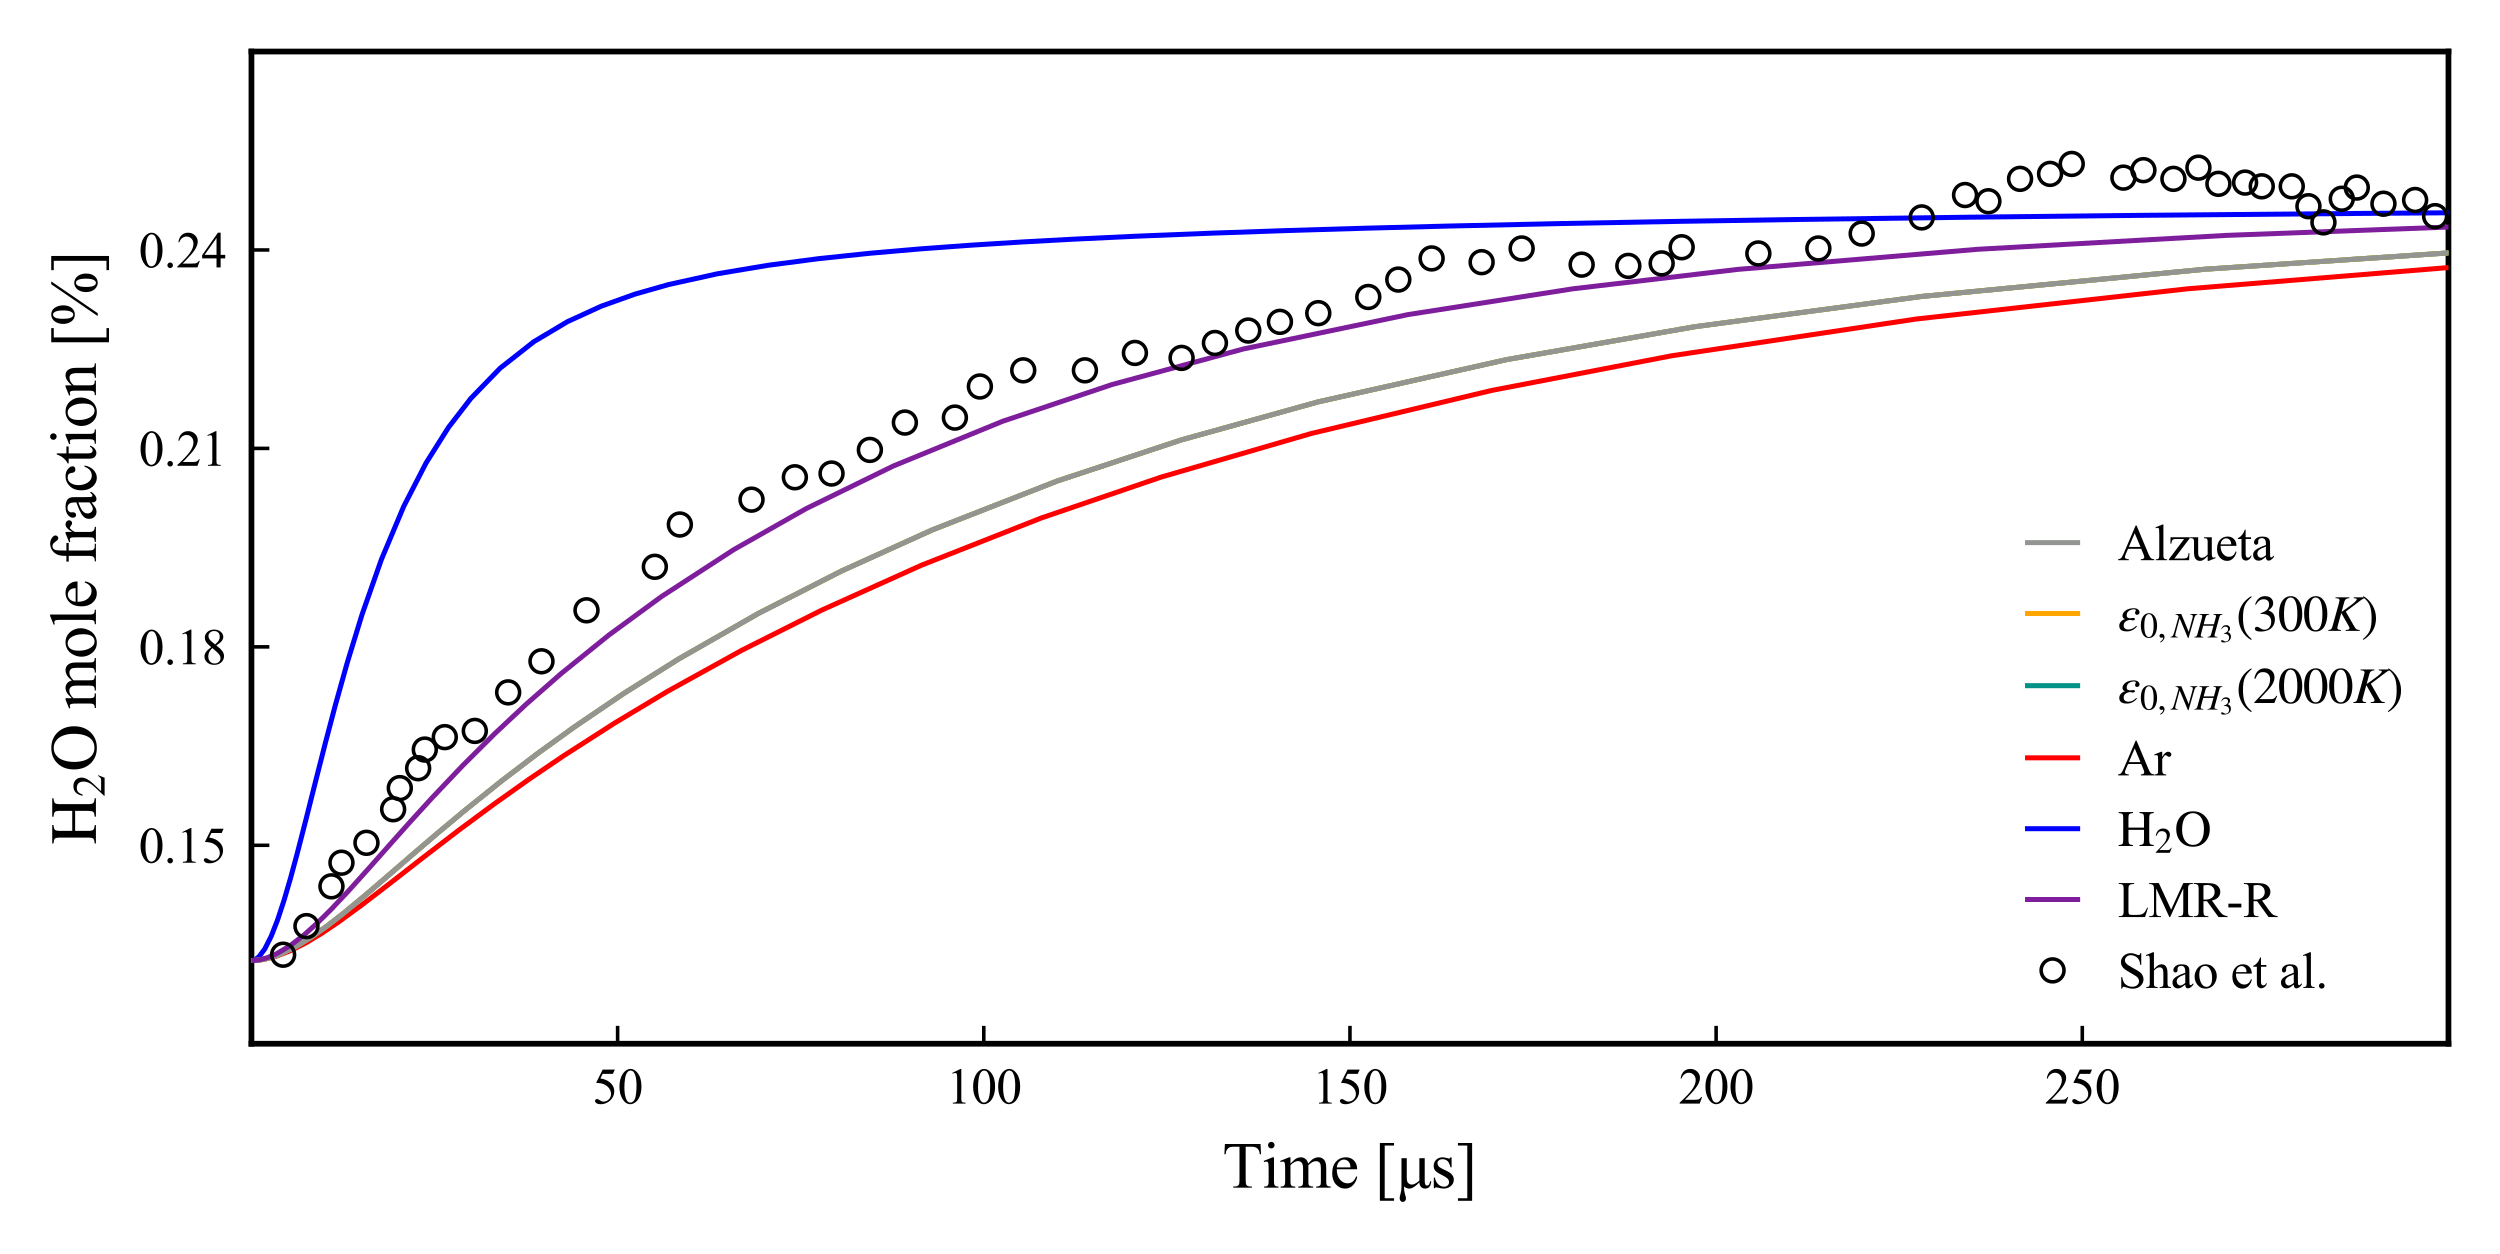 <?xml version="1.0" encoding="utf-8" standalone="no"?>
<!DOCTYPE svg PUBLIC "-//W3C//DTD SVG 1.1//EN"
  "http://www.w3.org/Graphics/SVG/1.1/DTD/svg11.dtd">
<svg xmlns:xlink="http://www.w3.org/1999/xlink" width="349.225pt" height="175.138pt" viewBox="0 0 349.225 175.138" xmlns="http://www.w3.org/2000/svg" version="1.1">
 <defs>
  <style type="text/css">*{stroke-linejoin: round; stroke-linecap: butt}</style>
 </defs>
 <g id="figure_1">
  <g id="patch_1">
   <path d="M 0 175.138 
L 349.225 175.138 
L 349.225 0 
L 0 0 
z
" style="fill: #ffffff"/>
  </g>
  <g id="axes_1">
   <g id="patch_2">
    <path d="M 35.125 145.8 
L 342.025 145.8 
L 342.025 7.2 
L 35.125 7.2 
z
" style="fill: #ffffff"/>
   </g>
   <g id="matplotlib.axis_1">
    <g id="xtick_1">
     <g id="line2d_1">
      <defs>
       <path id="m73eacaf3f7" d="M 0 0 
L 0 -2.5 
" style="stroke: #000000; stroke-width: 0.5"/>
      </defs>
      <g>
       <use xlink:href="#m73eacaf3f7" x="86.275" y="145.8" style="stroke: #000000; stroke-width: 0.5"/>
      </g>
     </g>
     <g id="text_1">
      <!-- 50 -->
      <g transform="translate(82.775 154.161) scale(0.07 -0.07)">
       <defs>
        <path id="TimesNewRomanPSMT-35" d="M 2778 4238 
L 2534 3706 
L 1259 3706 
L 981 3138 
Q 1809 3016 2294 2522 
Q 2709 2097 2709 1522 
Q 2709 1188 2573 903 
Q 2438 619 2231 419 
Q 2025 219 1772 97 
Q 1413 -75 1034 -75 
Q 653 -75 479 54 
Q 306 184 306 341 
Q 306 428 378 495 
Q 450 563 559 563 
Q 641 563 702 538 
Q 763 513 909 409 
Q 1144 247 1384 247 
Q 1750 247 2026 523 
Q 2303 800 2303 1197 
Q 2303 1581 2056 1914 
Q 1809 2247 1375 2428 
Q 1034 2569 447 2591 
L 1259 4238 
L 2778 4238 
z
" transform="scale(0.016)"/>
        <path id="TimesNewRomanPSMT-30" d="M 231 2094 
Q 231 2819 450 3342 
Q 669 3866 1031 4122 
Q 1313 4325 1613 4325 
Q 2100 4325 2488 3828 
Q 2972 3213 2972 2159 
Q 2972 1422 2759 906 
Q 2547 391 2217 158 
Q 1888 -75 1581 -75 
Q 975 -75 572 641 
Q 231 1244 231 2094 
z
M 844 2016 
Q 844 1141 1059 588 
Q 1238 122 1591 122 
Q 1759 122 1940 273 
Q 2122 425 2216 781 
Q 2359 1319 2359 2297 
Q 2359 3022 2209 3506 
Q 2097 3866 1919 4016 
Q 1791 4119 1609 4119 
Q 1397 4119 1231 3928 
Q 1006 3669 925 3112 
Q 844 2556 844 2016 
z
" transform="scale(0.016)"/>
       </defs>
       <use xlink:href="#TimesNewRomanPSMT-35"/>
       <use xlink:href="#TimesNewRomanPSMT-30" x="50"/>
      </g>
     </g>
    </g>
    <g id="xtick_2">
     <g id="line2d_2">
      <g>
       <use xlink:href="#m73eacaf3f7" x="137.425" y="145.8" style="stroke: #000000; stroke-width: 0.5"/>
      </g>
     </g>
     <g id="text_2">
      <!-- 100 -->
      <g transform="translate(132.175 154.161) scale(0.07 -0.07)">
       <defs>
        <path id="TimesNewRomanPSMT-31" d="M 750 3822 
L 1781 4325 
L 1884 4325 
L 1884 747 
Q 1884 391 1914 303 
Q 1944 216 2037 169 
Q 2131 122 2419 116 
L 2419 0 
L 825 0 
L 825 116 
Q 1125 122 1212 167 
Q 1300 213 1334 289 
Q 1369 366 1369 747 
L 1369 3034 
Q 1369 3497 1338 3628 
Q 1316 3728 1258 3775 
Q 1200 3822 1119 3822 
Q 1003 3822 797 3725 
L 750 3822 
z
" transform="scale(0.016)"/>
       </defs>
       <use xlink:href="#TimesNewRomanPSMT-31"/>
       <use xlink:href="#TimesNewRomanPSMT-30" x="50"/>
       <use xlink:href="#TimesNewRomanPSMT-30" x="100"/>
      </g>
     </g>
    </g>
    <g id="xtick_3">
     <g id="line2d_3">
      <g>
       <use xlink:href="#m73eacaf3f7" x="188.575" y="145.8" style="stroke: #000000; stroke-width: 0.5"/>
      </g>
     </g>
     <g id="text_3">
      <!-- 150 -->
      <g transform="translate(183.325 154.161) scale(0.07 -0.07)">
       <use xlink:href="#TimesNewRomanPSMT-31"/>
       <use xlink:href="#TimesNewRomanPSMT-35" x="50"/>
       <use xlink:href="#TimesNewRomanPSMT-30" x="100"/>
      </g>
     </g>
    </g>
    <g id="xtick_4">
     <g id="line2d_4">
      <g>
       <use xlink:href="#m73eacaf3f7" x="239.725" y="145.8" style="stroke: #000000; stroke-width: 0.5"/>
      </g>
     </g>
     <g id="text_4">
      <!-- 200 -->
      <g transform="translate(234.475 154.161) scale(0.07 -0.07)">
       <defs>
        <path id="TimesNewRomanPSMT-32" d="M 2934 816 
L 2638 0 
L 138 0 
L 138 116 
Q 1241 1122 1691 1759 
Q 2141 2397 2141 2925 
Q 2141 3328 1894 3587 
Q 1647 3847 1303 3847 
Q 991 3847 742 3664 
Q 494 3481 375 3128 
L 259 3128 
Q 338 3706 661 4015 
Q 984 4325 1469 4325 
Q 1984 4325 2329 3994 
Q 2675 3663 2675 3213 
Q 2675 2891 2525 2569 
Q 2294 2063 1775 1497 
Q 997 647 803 472 
L 1909 472 
Q 2247 472 2383 497 
Q 2519 522 2628 598 
Q 2738 675 2819 816 
L 2934 816 
z
" transform="scale(0.016)"/>
       </defs>
       <use xlink:href="#TimesNewRomanPSMT-32"/>
       <use xlink:href="#TimesNewRomanPSMT-30" x="50"/>
       <use xlink:href="#TimesNewRomanPSMT-30" x="100"/>
      </g>
     </g>
    </g>
    <g id="xtick_5">
     <g id="line2d_5">
      <g>
       <use xlink:href="#m73eacaf3f7" x="290.875" y="145.8" style="stroke: #000000; stroke-width: 0.5"/>
      </g>
     </g>
     <g id="text_5">
      <!-- 250 -->
      <g transform="translate(285.625 154.161) scale(0.07 -0.07)">
       <use xlink:href="#TimesNewRomanPSMT-32"/>
       <use xlink:href="#TimesNewRomanPSMT-35" x="50"/>
       <use xlink:href="#TimesNewRomanPSMT-30" x="100"/>
      </g>
     </g>
    </g>
    <g id="text_6">
     <!-- Time [$\mathdefault{\mu s}$] -->
     <g transform="translate(170.755 165.958) scale(0.09 -0.09)">
      <defs>
       <path id="TimesNewRomanPSMT-54" d="M 3703 4238 
L 3750 3244 
L 3631 3244 
Q 3597 3506 3538 3619 
Q 3441 3800 3280 3886 
Q 3119 3972 2856 3972 
L 2259 3972 
L 2259 734 
Q 2259 344 2344 247 
Q 2463 116 2709 116 
L 2856 116 
L 2856 0 
L 1059 0 
L 1059 116 
L 1209 116 
Q 1478 116 1591 278 
Q 1659 378 1659 734 
L 1659 3972 
L 1150 3972 
Q 853 3972 728 3928 
Q 566 3869 450 3700 
Q 334 3531 313 3244 
L 194 3244 
L 244 4238 
L 3703 4238 
z
" transform="scale(0.016)"/>
       <path id="TimesNewRomanPSMT-69" d="M 928 4444 
Q 1059 4444 1151 4351 
Q 1244 4259 1244 4128 
Q 1244 3997 1151 3903 
Q 1059 3809 928 3809 
Q 797 3809 703 3903 
Q 609 3997 609 4128 
Q 609 4259 701 4351 
Q 794 4444 928 4444 
z
M 1188 2947 
L 1188 647 
Q 1188 378 1227 289 
Q 1266 200 1342 156 
Q 1419 113 1622 113 
L 1622 0 
L 231 0 
L 231 113 
Q 441 113 512 153 
Q 584 194 626 287 
Q 669 381 669 647 
L 669 1750 
Q 669 2216 641 2353 
Q 619 2453 572 2492 
Q 525 2531 444 2531 
Q 356 2531 231 2484 
L 188 2597 
L 1050 2947 
L 1188 2947 
z
" transform="scale(0.016)"/>
       <path id="TimesNewRomanPSMT-6d" d="M 1050 2338 
Q 1363 2650 1419 2697 
Q 1559 2816 1721 2881 
Q 1884 2947 2044 2947 
Q 2313 2947 2506 2790 
Q 2700 2634 2766 2338 
Q 3088 2713 3309 2830 
Q 3531 2947 3766 2947 
Q 3994 2947 4170 2830 
Q 4347 2713 4450 2447 
Q 4519 2266 4519 1878 
L 4519 647 
Q 4519 378 4559 278 
Q 4591 209 4675 161 
Q 4759 113 4950 113 
L 4950 0 
L 3538 0 
L 3538 113 
L 3597 113 
Q 3781 113 3884 184 
Q 3956 234 3988 344 
Q 4000 397 4000 647 
L 4000 1878 
Q 4000 2228 3916 2372 
Q 3794 2572 3525 2572 
Q 3359 2572 3192 2489 
Q 3025 2406 2788 2181 
L 2781 2147 
L 2788 2013 
L 2788 647 
Q 2788 353 2820 281 
Q 2853 209 2943 161 
Q 3034 113 3253 113 
L 3253 0 
L 1806 0 
L 1806 113 
Q 2044 113 2133 169 
Q 2222 225 2256 338 
Q 2272 391 2272 647 
L 2272 1878 
Q 2272 2228 2169 2381 
Q 2031 2581 1784 2581 
Q 1616 2581 1450 2491 
Q 1191 2353 1050 2181 
L 1050 647 
Q 1050 366 1089 281 
Q 1128 197 1204 155 
Q 1281 113 1516 113 
L 1516 0 
L 100 0 
L 100 113 
Q 297 113 375 155 
Q 453 197 493 289 
Q 534 381 534 647 
L 534 1741 
Q 534 2213 506 2350 
Q 484 2453 437 2492 
Q 391 2531 309 2531 
Q 222 2531 100 2484 
L 53 2597 
L 916 2947 
L 1050 2947 
L 1050 2338 
z
" transform="scale(0.016)"/>
       <path id="TimesNewRomanPSMT-65" d="M 681 1784 
Q 678 1147 991 784 
Q 1303 422 1725 422 
Q 2006 422 2214 576 
Q 2422 731 2563 1106 
L 2659 1044 
Q 2594 616 2278 264 
Q 1963 -88 1488 -88 
Q 972 -88 605 314 
Q 238 716 238 1394 
Q 238 2128 614 2539 
Q 991 2950 1559 2950 
Q 2041 2950 2350 2633 
Q 2659 2316 2659 1784 
L 681 1784 
z
M 681 1966 
L 2006 1966 
Q 1991 2241 1941 2353 
Q 1863 2528 1708 2628 
Q 1553 2728 1384 2728 
Q 1125 2728 920 2526 
Q 716 2325 681 1966 
z
" transform="scale(0.016)"/>
       <path id="TimesNewRomanPSMT-20" transform="scale(0.016)"/>
       <path id="TimesNewRomanPSMT-5b" d="M 1900 -1269 
L 525 -1269 
L 525 4334 
L 1900 4334 
L 1900 4088 
L 994 4088 
L 994 -1025 
L 1900 -1025 
L 1900 -1269 
z
" transform="scale(0.016)"/>
       <path id="TimesNewRomanPSMT-3bc" d="M 2275 519 
Q 1709 -88 1291 -88 
Q 1022 -88 791 119 
L 791 -47 
Q 791 -334 878 -625 
Q 978 -947 978 -1050 
Q 978 -1194 887 -1287 
Q 797 -1381 663 -1381 
Q 525 -1381 444 -1272 
Q 363 -1163 363 -1009 
Q 363 -897 444 -603 
Q 538 -278 538 28 
L 538 2863 
L 1053 2863 
L 1053 1009 
Q 1053 728 1101 597 
Q 1150 466 1273 383 
Q 1397 300 1553 300 
Q 1831 300 2275 681 
L 2275 2863 
L 2794 2863 
L 2794 691 
Q 2794 416 2850 311 
Q 2906 206 3041 206 
Q 3253 206 3316 622 
L 3428 622 
Q 3369 -88 2828 -88 
Q 2594 -88 2439 70 
Q 2284 228 2275 519 
z
" transform="scale(0.016)"/>
       <path id="TimesNewRomanPSMT-73" d="M 2050 2947 
L 2050 1972 
L 1947 1972 
Q 1828 2431 1642 2597 
Q 1456 2763 1169 2763 
Q 950 2763 815 2647 
Q 681 2531 681 2391 
Q 681 2216 781 2091 
Q 878 1963 1175 1819 
L 1631 1597 
Q 2266 1288 2266 781 
Q 2266 391 1970 151 
Q 1675 -88 1309 -88 
Q 1047 -88 709 6 
Q 606 38 541 38 
Q 469 38 428 -44 
L 325 -44 
L 325 978 
L 428 978 
Q 516 541 762 319 
Q 1009 97 1316 97 
Q 1531 97 1667 223 
Q 1803 350 1803 528 
Q 1803 744 1651 891 
Q 1500 1038 1047 1263 
Q 594 1488 453 1669 
Q 313 1847 313 2119 
Q 313 2472 555 2709 
Q 797 2947 1181 2947 
Q 1350 2947 1591 2875 
Q 1750 2828 1803 2828 
Q 1853 2828 1881 2850 
Q 1909 2872 1947 2947 
L 2050 2947 
z
" transform="scale(0.016)"/>
       <path id="TimesNewRomanPSMT-5d" d="M 234 4334 
L 1609 4334 
L 1609 -1272 
L 234 -1272 
L 234 -1025 
L 1141 -1025 
L 1141 4088 
L 234 4088 
L 234 4334 
z
" transform="scale(0.016)"/>
      </defs>
      <use xlink:href="#TimesNewRomanPSMT-54" transform="translate(0 0.562)"/>
      <use xlink:href="#TimesNewRomanPSMT-69" transform="translate(61.084 0.562)"/>
      <use xlink:href="#TimesNewRomanPSMT-6d" transform="translate(88.867 0.562)"/>
      <use xlink:href="#TimesNewRomanPSMT-65" transform="translate(166.65 0.562)"/>
      <use xlink:href="#TimesNewRomanPSMT-20" transform="translate(211.035 0.562)"/>
      <use xlink:href="#TimesNewRomanPSMT-5b" transform="translate(236.035 0.562)"/>
      <use xlink:href="#TimesNewRomanPSMT-3bc" transform="translate(269.336 0.562)"/>
      <use xlink:href="#TimesNewRomanPSMT-73" transform="translate(322.949 0.562)"/>
      <use xlink:href="#TimesNewRomanPSMT-5d" transform="translate(361.865 0.562)"/>
     </g>
    </g>
   </g>
   <g id="matplotlib.axis_2">
    <g id="ytick_1">
     <g id="line2d_6">
      <defs>
       <path id="mc618174f4e" d="M 0 0 
L 2.5 0 
" style="stroke: #000000; stroke-width: 0.5"/>
      </defs>
      <g>
       <use xlink:href="#mc618174f4e" x="35.125" y="118.081" style="stroke: #000000; stroke-width: 0.5"/>
      </g>
     </g>
     <g id="text_7">
      <!-- 0.15 -->
      <g transform="translate(19.375 120.511) scale(0.07 -0.07)">
       <defs>
        <path id="TimesNewRomanPSMT-2e" d="M 800 606 
Q 947 606 1047 504 
Q 1147 403 1147 259 
Q 1147 116 1045 14 
Q 944 -88 800 -88 
Q 656 -88 554 14 
Q 453 116 453 259 
Q 453 406 554 506 
Q 656 606 800 606 
z
" transform="scale(0.016)"/>
       </defs>
       <use xlink:href="#TimesNewRomanPSMT-30"/>
       <use xlink:href="#TimesNewRomanPSMT-2e" x="50"/>
       <use xlink:href="#TimesNewRomanPSMT-31" x="75"/>
       <use xlink:href="#TimesNewRomanPSMT-35" x="125"/>
      </g>
     </g>
    </g>
    <g id="ytick_2">
     <g id="line2d_7">
      <g>
       <use xlink:href="#mc618174f4e" x="35.125" y="90.36" style="stroke: #000000; stroke-width: 0.5"/>
      </g>
     </g>
     <g id="text_8">
      <!-- 0.18 -->
      <g transform="translate(19.375 92.79) scale(0.07 -0.07)">
       <defs>
        <path id="TimesNewRomanPSMT-38" d="M 1228 2134 
Q 725 2547 579 2797 
Q 434 3047 434 3316 
Q 434 3728 753 4026 
Q 1072 4325 1600 4325 
Q 2113 4325 2425 4047 
Q 2738 3769 2738 3413 
Q 2738 3175 2569 2928 
Q 2400 2681 1866 2347 
Q 2416 1922 2594 1678 
Q 2831 1359 2831 1006 
Q 2831 559 2490 242 
Q 2150 -75 1597 -75 
Q 994 -75 656 303 
Q 388 606 388 966 
Q 388 1247 577 1523 
Q 766 1800 1228 2134 
z
M 1719 2469 
Q 2094 2806 2194 3001 
Q 2294 3197 2294 3444 
Q 2294 3772 2109 3958 
Q 1925 4144 1606 4144 
Q 1288 4144 1088 3959 
Q 888 3775 888 3528 
Q 888 3366 970 3203 
Q 1053 3041 1206 2894 
L 1719 2469 
z
M 1375 2016 
Q 1116 1797 991 1539 
Q 866 1281 866 981 
Q 866 578 1086 336 
Q 1306 94 1647 94 
Q 1984 94 2187 284 
Q 2391 475 2391 747 
Q 2391 972 2272 1150 
Q 2050 1481 1375 2016 
z
" transform="scale(0.016)"/>
       </defs>
       <use xlink:href="#TimesNewRomanPSMT-30"/>
       <use xlink:href="#TimesNewRomanPSMT-2e" x="50"/>
       <use xlink:href="#TimesNewRomanPSMT-31" x="75"/>
       <use xlink:href="#TimesNewRomanPSMT-38" x="125"/>
      </g>
     </g>
    </g>
    <g id="ytick_3">
     <g id="line2d_8">
      <g>
       <use xlink:href="#mc618174f4e" x="35.125" y="62.64" style="stroke: #000000; stroke-width: 0.5"/>
      </g>
     </g>
     <g id="text_9">
      <!-- 0.21 -->
      <g transform="translate(19.375 65.07) scale(0.07 -0.07)">
       <use xlink:href="#TimesNewRomanPSMT-30"/>
       <use xlink:href="#TimesNewRomanPSMT-2e" x="50"/>
       <use xlink:href="#TimesNewRomanPSMT-32" x="75"/>
       <use xlink:href="#TimesNewRomanPSMT-31" x="125"/>
      </g>
     </g>
    </g>
    <g id="ytick_4">
     <g id="line2d_9">
      <g>
       <use xlink:href="#mc618174f4e" x="35.125" y="34.919" style="stroke: #000000; stroke-width: 0.5"/>
      </g>
     </g>
     <g id="text_10">
      <!-- 0.24 -->
      <g transform="translate(19.375 37.35) scale(0.07 -0.07)">
       <defs>
        <path id="TimesNewRomanPSMT-34" d="M 2978 1563 
L 2978 1119 
L 2409 1119 
L 2409 0 
L 1894 0 
L 1894 1119 
L 100 1119 
L 100 1519 
L 2066 4325 
L 2409 4325 
L 2409 1563 
L 2978 1563 
z
M 1894 1563 
L 1894 3666 
L 406 1563 
L 1894 1563 
z
" transform="scale(0.016)"/>
       </defs>
       <use xlink:href="#TimesNewRomanPSMT-30"/>
       <use xlink:href="#TimesNewRomanPSMT-2e" x="50"/>
       <use xlink:href="#TimesNewRomanPSMT-32" x="75"/>
       <use xlink:href="#TimesNewRomanPSMT-34" x="125"/>
      </g>
     </g>
    </g>
    <g id="text_11">
     <!-- $\rm H_2O$ mole fraction [%] -->
     <g transform="translate(13.449 117.99) rotate(-90) scale(0.09 -0.09)">
      <defs>
       <path id="STIXGeneral-Regular-48" d="M 4499 0 
L 2714 0 
L 2714 122 
Q 3085 147 3181 265 
Q 3277 384 3277 794 
L 3277 2016 
L 1338 2016 
L 1338 723 
Q 1338 371 1440 256 
Q 1542 141 1894 122 
L 1901 0 
L 115 0 
L 115 122 
Q 493 147 589 259 
Q 685 371 685 781 
L 685 3507 
Q 685 3878 585 3980 
Q 486 4083 115 4115 
L 115 4237 
L 1907 4237 
L 1907 4115 
Q 1549 4083 1443 3977 
Q 1338 3872 1338 3507 
L 1338 2298 
L 3277 2298 
L 3277 3507 
Q 3277 3878 3177 3980 
Q 3078 4083 2707 4115 
L 2707 4237 
L 4499 4237 
L 4499 4115 
Q 4141 4083 4035 3977 
Q 3930 3872 3930 3507 
L 3930 710 
Q 3930 371 4035 259 
Q 4141 147 4499 122 
L 4499 0 
z
" transform="scale(0.016)"/>
       <path id="STIXGeneral-Regular-32" d="M 3034 877 
L 2688 0 
L 186 0 
L 186 77 
L 1325 1286 
Q 1773 1754 1965 2144 
Q 2157 2534 2157 2950 
Q 2157 3379 1920 3616 
Q 1683 3853 1267 3853 
Q 922 3853 720 3673 
Q 518 3494 326 3021 
L 192 3053 
Q 301 3648 630 3987 
Q 960 4326 1523 4326 
Q 2054 4326 2380 4006 
Q 2707 3686 2707 3200 
Q 2707 2477 1888 1613 
L 832 486 
L 2330 486 
Q 2541 486 2665 569 
Q 2790 653 2944 915 
L 3034 877 
z
" transform="scale(0.016)"/>
       <path id="STIXGeneral-Regular-4f" d="M 4403 2118 
Q 4403 1133 3820 521 
Q 3238 -90 2310 -90 
Q 1376 -90 797 524 
Q 218 1139 218 2138 
Q 218 3110 797 3718 
Q 1376 4326 2310 4326 
Q 3245 4326 3824 3702 
Q 4403 3078 4403 2118 
z
M 3674 2157 
Q 3674 2701 3520 3133 
Q 3366 3565 3091 3795 
Q 2733 4096 2304 4096 
Q 1760 4096 1389 3667 
Q 1184 3437 1065 3011 
Q 947 2586 947 2125 
Q 947 960 1523 429 
Q 1837 141 2317 141 
Q 2816 141 3142 448 
Q 3674 960 3674 2157 
z
" transform="scale(0.016)"/>
       <path id="TimesNewRomanPSMT-6f" d="M 1600 2947 
Q 2250 2947 2644 2453 
Q 2978 2031 2978 1484 
Q 2978 1100 2793 706 
Q 2609 313 2286 112 
Q 1963 -88 1566 -88 
Q 919 -88 538 428 
Q 216 863 216 1403 
Q 216 1797 411 2186 
Q 606 2575 925 2761 
Q 1244 2947 1600 2947 
z
M 1503 2744 
Q 1338 2744 1170 2645 
Q 1003 2547 900 2300 
Q 797 2053 797 1666 
Q 797 1041 1045 587 
Q 1294 134 1700 134 
Q 2003 134 2200 384 
Q 2397 634 2397 1244 
Q 2397 2006 2069 2444 
Q 1847 2744 1503 2744 
z
" transform="scale(0.016)"/>
       <path id="TimesNewRomanPSMT-6c" d="M 1184 4444 
L 1184 647 
Q 1184 378 1223 290 
Q 1263 203 1344 158 
Q 1425 113 1647 113 
L 1647 0 
L 244 0 
L 244 113 
Q 441 113 512 153 
Q 584 194 625 287 
Q 666 381 666 647 
L 666 3247 
Q 666 3731 644 3842 
Q 622 3953 573 3993 
Q 525 4034 450 4034 
Q 369 4034 244 3984 
L 191 4094 
L 1044 4444 
L 1184 4444 
z
" transform="scale(0.016)"/>
       <path id="TimesNewRomanPSMT-66" d="M 1319 2638 
L 1319 756 
Q 1319 356 1406 250 
Q 1522 113 1716 113 
L 1975 113 
L 1975 0 
L 266 0 
L 266 113 
L 394 113 
Q 519 113 622 175 
Q 725 238 764 344 
Q 803 450 803 756 
L 803 2638 
L 247 2638 
L 247 2863 
L 803 2863 
L 803 3050 
Q 803 3478 940 3775 
Q 1078 4072 1361 4255 
Q 1644 4438 1997 4438 
Q 2325 4438 2600 4225 
Q 2781 4084 2781 3909 
Q 2781 3816 2700 3733 
Q 2619 3650 2525 3650 
Q 2453 3650 2373 3701 
Q 2294 3753 2178 3923 
Q 2063 4094 1966 4153 
Q 1869 4213 1750 4213 
Q 1606 4213 1506 4136 
Q 1406 4059 1362 3898 
Q 1319 3738 1319 3069 
L 1319 2863 
L 2056 2863 
L 2056 2638 
L 1319 2638 
z
" transform="scale(0.016)"/>
       <path id="TimesNewRomanPSMT-72" d="M 1038 2947 
L 1038 2303 
Q 1397 2947 1775 2947 
Q 1947 2947 2059 2842 
Q 2172 2738 2172 2600 
Q 2172 2478 2090 2393 
Q 2009 2309 1897 2309 
Q 1788 2309 1652 2417 
Q 1516 2525 1450 2525 
Q 1394 2525 1328 2463 
Q 1188 2334 1038 2041 
L 1038 669 
Q 1038 431 1097 309 
Q 1138 225 1241 169 
Q 1344 113 1538 113 
L 1538 0 
L 72 0 
L 72 113 
Q 291 113 397 181 
Q 475 231 506 341 
Q 522 394 522 644 
L 522 1753 
Q 522 2253 501 2348 
Q 481 2444 426 2487 
Q 372 2531 291 2531 
Q 194 2531 72 2484 
L 41 2597 
L 906 2947 
L 1038 2947 
z
" transform="scale(0.016)"/>
       <path id="TimesNewRomanPSMT-61" d="M 1822 413 
Q 1381 72 1269 19 
Q 1100 -59 909 -59 
Q 613 -59 420 144 
Q 228 347 228 678 
Q 228 888 322 1041 
Q 450 1253 767 1440 
Q 1084 1628 1822 1897 
L 1822 2009 
Q 1822 2438 1686 2597 
Q 1550 2756 1291 2756 
Q 1094 2756 978 2650 
Q 859 2544 859 2406 
L 866 2225 
Q 866 2081 792 2003 
Q 719 1925 600 1925 
Q 484 1925 411 2006 
Q 338 2088 338 2228 
Q 338 2497 613 2722 
Q 888 2947 1384 2947 
Q 1766 2947 2009 2819 
Q 2194 2722 2281 2516 
Q 2338 2381 2338 1966 
L 2338 994 
Q 2338 584 2353 492 
Q 2369 400 2405 369 
Q 2441 338 2488 338 
Q 2538 338 2575 359 
Q 2641 400 2828 588 
L 2828 413 
Q 2478 -56 2159 -56 
Q 2006 -56 1915 50 
Q 1825 156 1822 413 
z
M 1822 616 
L 1822 1706 
Q 1350 1519 1213 1441 
Q 966 1303 859 1153 
Q 753 1003 753 825 
Q 753 600 887 451 
Q 1022 303 1197 303 
Q 1434 303 1822 616 
z
" transform="scale(0.016)"/>
       <path id="TimesNewRomanPSMT-63" d="M 2631 1088 
Q 2516 522 2178 217 
Q 1841 -88 1431 -88 
Q 944 -88 581 321 
Q 219 731 219 1428 
Q 219 2103 620 2525 
Q 1022 2947 1584 2947 
Q 2006 2947 2278 2723 
Q 2550 2500 2550 2259 
Q 2550 2141 2473 2067 
Q 2397 1994 2259 1994 
Q 2075 1994 1981 2113 
Q 1928 2178 1911 2362 
Q 1894 2547 1784 2644 
Q 1675 2738 1481 2738 
Q 1169 2738 978 2506 
Q 725 2200 725 1697 
Q 725 1184 976 792 
Q 1228 400 1656 400 
Q 1963 400 2206 609 
Q 2378 753 2541 1131 
L 2631 1088 
z
" transform="scale(0.016)"/>
       <path id="TimesNewRomanPSMT-74" d="M 1031 3803 
L 1031 2863 
L 1700 2863 
L 1700 2644 
L 1031 2644 
L 1031 788 
Q 1031 509 1111 412 
Q 1191 316 1316 316 
Q 1419 316 1516 380 
Q 1613 444 1666 569 
L 1788 569 
Q 1678 263 1478 108 
Q 1278 -47 1066 -47 
Q 922 -47 784 33 
Q 647 113 581 261 
Q 516 409 516 719 
L 516 2644 
L 63 2644 
L 63 2747 
Q 234 2816 414 2980 
Q 594 3144 734 3369 
Q 806 3488 934 3803 
L 1031 3803 
z
" transform="scale(0.016)"/>
       <path id="TimesNewRomanPSMT-6e" d="M 1034 2341 
Q 1538 2947 1994 2947 
Q 2228 2947 2397 2830 
Q 2566 2713 2666 2444 
Q 2734 2256 2734 1869 
L 2734 647 
Q 2734 375 2778 278 
Q 2813 200 2889 156 
Q 2966 113 3172 113 
L 3172 0 
L 1756 0 
L 1756 113 
L 1816 113 
Q 2016 113 2095 173 
Q 2175 234 2206 353 
Q 2219 400 2219 647 
L 2219 1819 
Q 2219 2209 2117 2386 
Q 2016 2563 1775 2563 
Q 1403 2563 1034 2156 
L 1034 647 
Q 1034 356 1069 288 
Q 1113 197 1189 155 
Q 1266 113 1500 113 
L 1500 0 
L 84 0 
L 84 113 
L 147 113 
Q 366 113 442 223 
Q 519 334 519 647 
L 519 1709 
Q 519 2225 495 2337 
Q 472 2450 423 2490 
Q 375 2531 294 2531 
Q 206 2531 84 2484 
L 38 2597 
L 900 2947 
L 1034 2947 
L 1034 2341 
z
" transform="scale(0.016)"/>
       <path id="TimesNewRomanPSMT-25" d="M 4350 4334 
L 1263 -175 
L 984 -175 
L 4072 4334 
L 4350 4334 
z
M 1138 4334 
Q 1559 4334 1792 3984 
Q 2025 3634 2025 3181 
Q 2025 2638 1762 2341 
Q 1500 2044 1131 2044 
Q 884 2044 678 2180 
Q 472 2316 348 2584 
Q 225 2853 225 3181 
Q 225 3509 350 3786 
Q 475 4063 692 4198 
Q 909 4334 1138 4334 
z
M 1128 4159 
Q 969 4159 845 3971 
Q 722 3784 722 3184 
Q 722 2750 791 2522 
Q 844 2350 956 2256 
Q 1022 2200 1119 2200 
Q 1269 2200 1375 2363 
Q 1531 2603 1531 3166 
Q 1531 3759 1378 4000 
Q 1278 4159 1128 4159 
z
M 4206 2103 
Q 4428 2103 4648 1962 
Q 4869 1822 4989 1553 
Q 5109 1284 5109 963 
Q 5109 409 4843 117 
Q 4578 -175 4216 -175 
Q 3988 -175 3773 -34 
Q 3559 106 3436 367 
Q 3313 628 3313 963 
Q 3313 1291 3436 1562 
Q 3559 1834 3773 1968 
Q 3988 2103 4206 2103 
z
M 4209 1938 
Q 4059 1938 3950 1769 
Q 3809 1550 3809 941 
Q 3809 381 3953 159 
Q 4059 0 4209 0 
Q 4353 0 4466 172 
Q 4616 400 4616 956 
Q 4616 1544 4466 1778 
Q 4363 1938 4209 1938 
z
" transform="scale(0.016)"/>
      </defs>
      <use xlink:href="#STIXGeneral-Regular-48" transform="translate(0 0.562)"/>
      <use xlink:href="#STIXGeneral-Regular-32" transform="translate(73.775 -12.938) scale(0.7)"/>
      <use xlink:href="#STIXGeneral-Regular-4f" transform="translate(113.275 0.562)"/>
      <use xlink:href="#TimesNewRomanPSMT-20" transform="translate(185.475 0.562)"/>
      <use xlink:href="#TimesNewRomanPSMT-6d" transform="translate(210.475 0.562)"/>
      <use xlink:href="#TimesNewRomanPSMT-6f" transform="translate(288.258 0.562)"/>
      <use xlink:href="#TimesNewRomanPSMT-6c" transform="translate(338.258 0.562)"/>
      <use xlink:href="#TimesNewRomanPSMT-65" transform="translate(366.041 0.562)"/>
      <use xlink:href="#TimesNewRomanPSMT-20" transform="translate(410.426 0.562)"/>
      <use xlink:href="#TimesNewRomanPSMT-66" transform="translate(435.426 0.562)"/>
      <use xlink:href="#TimesNewRomanPSMT-72" transform="translate(468.727 0.562)"/>
      <use xlink:href="#TimesNewRomanPSMT-61" transform="translate(502.028 0.562)"/>
      <use xlink:href="#TimesNewRomanPSMT-63" transform="translate(546.412 0.562)"/>
      <use xlink:href="#TimesNewRomanPSMT-74" transform="translate(590.797 0.562)"/>
      <use xlink:href="#TimesNewRomanPSMT-69" transform="translate(618.58 0.562)"/>
      <use xlink:href="#TimesNewRomanPSMT-6f" transform="translate(646.364 0.562)"/>
      <use xlink:href="#TimesNewRomanPSMT-6e" transform="translate(696.364 0.562)"/>
      <use xlink:href="#TimesNewRomanPSMT-20" transform="translate(746.364 0.562)"/>
      <use xlink:href="#TimesNewRomanPSMT-5b" transform="translate(771.364 0.562)"/>
      <use xlink:href="#TimesNewRomanPSMT-25" transform="translate(804.664 0.562)"/>
      <use xlink:href="#TimesNewRomanPSMT-5d" transform="translate(887.965 0.562)"/>
     </g>
    </g>
   </g>
   <g id="patch_3">
    <path d="M 35.125 145.8 
L 35.125 7.2 
" style="fill: none; stroke: #000000; stroke-width: 0.8; stroke-linejoin: miter; stroke-linecap: square"/>
   </g>
   <g id="patch_4">
    <path d="M 342.025 145.8 
L 342.025 7.2 
" style="fill: none; stroke: #000000; stroke-width: 0.8; stroke-linejoin: miter; stroke-linecap: square"/>
   </g>
   <g id="patch_5">
    <path d="M 35.125 145.8 
L 342.025 145.8 
" style="fill: none; stroke: #000000; stroke-width: 0.8; stroke-linejoin: miter; stroke-linecap: square"/>
   </g>
   <g id="patch_6">
    <path d="M 35.125 7.2 
L 342.025 7.2 
" style="fill: none; stroke: #000000; stroke-width: 0.8; stroke-linejoin: miter; stroke-linecap: square"/>
   </g>
   <g id="legend_1">
    <g id="line2d_10">
     <path d="M 283.225 75.803 
L 286.725 75.803 
L 290.225 75.803 
" style="fill: none; stroke: #929591; stroke-width: 0.7; stroke-linecap: square"/>
    </g>
    <g id="text_12">
     <!-- Alzueta -->
     <g transform="translate(295.825 78.253) scale(0.07 -0.07)">
      <defs>
       <path id="TimesNewRomanPSMT-41" d="M 2928 1419 
L 1288 1419 
L 1000 750 
Q 894 503 894 381 
Q 894 284 986 211 
Q 1078 138 1384 116 
L 1384 0 
L 50 0 
L 50 116 
Q 316 163 394 238 
Q 553 388 747 847 
L 2238 4334 
L 2347 4334 
L 3822 809 
Q 4000 384 4145 257 
Q 4291 131 4550 116 
L 4550 0 
L 2878 0 
L 2878 116 
Q 3131 128 3220 200 
Q 3309 272 3309 375 
Q 3309 513 3184 809 
L 2928 1419 
z
M 2841 1650 
L 2122 3363 
L 1384 1650 
L 2841 1650 
z
" transform="scale(0.016)"/>
       <path id="TimesNewRomanPSMT-7a" d="M 2688 878 
L 2653 0 
L 128 0 
L 128 113 
L 2028 2644 
L 1091 2644 
Q 788 2644 694 2605 
Q 600 2566 541 2456 
Q 456 2300 444 2069 
L 319 2069 
L 338 2863 
L 2738 2863 
L 2738 2747 
L 819 209 
L 1863 209 
Q 2191 209 2308 264 
Q 2425 319 2497 456 
Q 2547 556 2581 878 
L 2688 878 
z
" transform="scale(0.016)"/>
       <path id="TimesNewRomanPSMT-75" d="M 2709 2863 
L 2709 1128 
Q 2709 631 2732 520 
Q 2756 409 2807 365 
Q 2859 322 2928 322 
Q 3025 322 3147 375 
L 3191 266 
L 2334 -88 
L 2194 -88 
L 2194 519 
Q 1825 119 1631 15 
Q 1438 -88 1222 -88 
Q 981 -88 804 51 
Q 628 191 559 409 
Q 491 628 491 1028 
L 491 2306 
Q 491 2509 447 2587 
Q 403 2666 317 2708 
Q 231 2750 6 2747 
L 6 2863 
L 1009 2863 
L 1009 947 
Q 1009 547 1148 422 
Q 1288 297 1484 297 
Q 1619 297 1789 381 
Q 1959 466 2194 703 
L 2194 2325 
Q 2194 2569 2105 2655 
Q 2016 2741 1734 2747 
L 1734 2863 
L 2709 2863 
z
" transform="scale(0.016)"/>
      </defs>
      <use xlink:href="#TimesNewRomanPSMT-41"/>
      <use xlink:href="#TimesNewRomanPSMT-6c" x="72.217"/>
      <use xlink:href="#TimesNewRomanPSMT-7a" x="100"/>
      <use xlink:href="#TimesNewRomanPSMT-75" x="144.385"/>
      <use xlink:href="#TimesNewRomanPSMT-65" x="194.385"/>
      <use xlink:href="#TimesNewRomanPSMT-74" x="238.77"/>
      <use xlink:href="#TimesNewRomanPSMT-61" x="266.553"/>
     </g>
    </g>
    <g id="line2d_11">
     <path d="M 283.225 85.701 
L 286.725 85.701 
L 290.225 85.701 
" style="fill: none; stroke: #ffa500; stroke-width: 0.7; stroke-linecap: square"/>
    </g>
    <g id="text_13">
     <!-- $\epsilon_{0,NH_3}(300K)$ -->
     <g transform="translate(295.825 88.151) scale(0.07 -0.07)">
      <defs>
       <path id="STIXGeneral-Italic-3b5" d="M 2304 627 
L 2406 563 
Q 1907 -70 1133 -70 
Q 192 -70 192 640 
Q 192 928 403 1158 
Q 614 1389 934 1472 
Q 774 1498 684 1616 
Q 595 1734 595 1882 
Q 602 2266 995 2544 
Q 1389 2822 2029 2822 
Q 2336 2822 2528 2672 
Q 2720 2522 2720 2291 
Q 2720 2163 2617 2080 
Q 2515 1997 2413 1997 
Q 2298 1997 2230 2067 
Q 2163 2138 2163 2253 
Q 2163 2317 2211 2409 
Q 2259 2502 2259 2560 
Q 2259 2688 2022 2688 
Q 1683 2688 1401 2496 
Q 1120 2304 1120 1907 
Q 1120 1741 1251 1654 
Q 1382 1568 1594 1568 
Q 1613 1568 1728 1590 
Q 1843 1613 1932 1613 
Q 2022 1613 2086 1574 
Q 2150 1536 2150 1478 
Q 2150 1306 1862 1306 
Q 1805 1306 1721 1334 
Q 1638 1363 1568 1363 
Q 1286 1363 1014 1184 
Q 742 1005 742 678 
Q 742 410 908 285 
Q 1075 160 1312 160 
Q 1869 160 2304 627 
z
" transform="scale(0.016)"/>
       <path id="STIXGeneral-Regular-30" d="M 3046 2112 
Q 3046 1683 2963 1302 
Q 2880 922 2717 602 
Q 2554 282 2266 96 
Q 1978 -90 1600 -90 
Q 1210 -90 915 108 
Q 621 307 461 640 
Q 301 973 227 1350 
Q 154 1728 154 2150 
Q 154 2746 301 3222 
Q 448 3699 790 4012 
Q 1133 4326 1626 4326 
Q 2253 4326 2649 3712 
Q 3046 3098 3046 2112 
z
M 2432 2080 
Q 2432 3091 2217 3625 
Q 2003 4160 1587 4160 
Q 1190 4160 979 3622 
Q 768 3085 768 2106 
Q 768 1120 979 598 
Q 1190 77 1600 77 
Q 2003 77 2217 598 
Q 2432 1120 2432 2080 
z
" transform="scale(0.016)"/>
       <path id="STIXGeneral-Regular-2c" d="M 531 -902 
L 467 -781 
Q 998 -422 998 -96 
Q 998 -13 909 -13 
Q 883 -13 822 -25 
Q 762 -38 723 -38 
Q 352 -38 352 288 
Q 352 454 457 553 
Q 563 653 736 653 
Q 954 653 1101 496 
Q 1248 339 1248 96 
Q 1248 -198 1053 -473 
Q 858 -749 531 -902 
z
" transform="scale(0.016)"/>
       <path id="STIXGeneral-Italic-4e" d="M 4653 4179 
L 4653 4077 
Q 4480 4038 4413 4016 
Q 4346 3994 4266 3882 
Q 4186 3770 4144 3635 
Q 4102 3501 4000 3149 
L 3066 -96 
L 2950 -96 
L 1478 3424 
L 749 723 
Q 691 525 691 378 
Q 691 243 790 182 
Q 890 122 1139 102 
L 1139 0 
L -128 0 
L -128 102 
Q 147 141 262 304 
Q 378 467 550 1075 
L 1299 3731 
Q 1152 4077 749 4077 
L 749 4179 
L 1773 4179 
L 3098 986 
L 3776 3469 
Q 3827 3648 3827 3750 
Q 3827 3923 3740 3987 
Q 3654 4051 3386 4077 
L 3386 4179 
L 4653 4179 
z
" transform="scale(0.016)"/>
       <path id="STIXGeneral-Italic-48" d="M 4922 4179 
L 4922 4077 
Q 4640 4026 4550 3949 
Q 4461 3872 4384 3603 
L 3539 525 
Q 3520 448 3520 371 
Q 3520 237 3616 185 
Q 3712 134 4026 102 
L 4026 0 
L 2272 0 
L 2272 102 
Q 2598 128 2729 237 
Q 2861 346 2925 595 
L 3334 2086 
L 1510 2086 
L 1088 525 
Q 1069 461 1069 384 
Q 1069 243 1149 192 
Q 1229 141 1517 102 
L 1517 0 
L -51 0 
L -51 102 
Q 211 128 310 230 
Q 410 333 499 653 
L 1254 3405 
Q 1331 3699 1331 3814 
Q 1331 3949 1238 3997 
Q 1146 4045 838 4077 
L 838 4179 
L 2573 4179 
L 2573 4077 
Q 2285 4058 2141 3955 
Q 1997 3853 1933 3622 
L 1587 2355 
L 3411 2355 
L 3706 3405 
Q 3795 3738 3795 3808 
Q 3795 3930 3692 3994 
Q 3590 4058 3334 4077 
L 3334 4179 
L 4922 4179 
z
" transform="scale(0.016)"/>
       <path id="STIXGeneral-Regular-33" d="M 390 3264 
L 288 3290 
Q 435 3770 748 4048 
Q 1062 4326 1542 4326 
Q 1990 4326 2265 4083 
Q 2541 3840 2541 3450 
Q 2541 2925 1946 2566 
Q 2298 2413 2477 2227 
Q 2758 1914 2758 1402 
Q 2758 890 2464 506 
Q 2246 211 1840 60 
Q 1434 -90 979 -90 
Q 262 -90 262 275 
Q 262 378 339 442 
Q 416 506 525 506 
Q 685 506 915 339 
Q 1197 141 1466 141 
Q 1818 141 2058 425 
Q 2298 710 2298 1120 
Q 2298 1856 1632 2048 
Q 1434 2112 979 2112 
L 979 2202 
Q 1338 2323 1517 2432 
Q 2035 2726 2035 3290 
Q 2035 3610 1852 3776 
Q 1670 3942 1344 3942 
Q 768 3942 390 3264 
z
" transform="scale(0.016)"/>
       <path id="STIXGeneral-Regular-28" d="M 1946 -1030 
L 1869 -1133 
Q 1126 -710 716 32 
Q 307 774 307 1613 
Q 307 3386 1888 4326 
L 1946 4224 
Q 1293 3667 1075 3126 
Q 858 2586 858 1632 
Q 858 685 1082 96 
Q 1306 -493 1946 -1030 
z
" transform="scale(0.016)"/>
       <path id="STIXGeneral-Italic-4b" d="M 4621 4179 
L 4621 4077 
Q 4442 4077 4128 3840 
L 2221 2400 
L 3296 525 
Q 3443 269 3552 201 
Q 3661 134 3962 102 
L 3962 0 
L 2202 0 
L 2202 102 
L 2387 122 
Q 2682 147 2682 326 
Q 2682 365 2672 409 
Q 2662 454 2630 515 
Q 2598 576 2579 611 
Q 2560 646 2509 736 
Q 2458 826 2445 851 
L 1658 2227 
L 1242 710 
Q 1171 467 1171 384 
Q 1171 237 1264 182 
Q 1357 128 1626 102 
L 1626 0 
L 45 0 
L 45 102 
Q 320 134 403 211 
Q 486 288 563 557 
L 1357 3405 
Q 1446 3725 1446 3802 
Q 1446 3936 1337 4000 
Q 1229 4064 941 4077 
L 941 4179 
L 2669 4179 
L 2669 4077 
Q 2400 4058 2253 3958 
Q 2106 3859 2035 3603 
L 1696 2362 
L 2675 3059 
Q 3590 3706 3590 3936 
Q 3590 4032 3360 4058 
L 3206 4077 
L 3206 4179 
L 4621 4179 
z
" transform="scale(0.016)"/>
       <path id="STIXGeneral-Regular-29" d="M 186 4224 
L 262 4326 
Q 992 3891 1408 3148 
Q 1824 2406 1824 1581 
Q 1824 -166 243 -1133 
L 186 -1030 
Q 845 -486 1059 54 
Q 1274 595 1274 1562 
Q 1274 2534 1059 3120 
Q 845 3706 186 4224 
z
" transform="scale(0.016)"/>
      </defs>
      <use xlink:href="#STIXGeneral-Italic-3b5" transform="translate(0 0.406)"/>
      <use xlink:href="#STIXGeneral-Regular-30" transform="translate(44.4 -12.822) scale(0.7)"/>
      <use xlink:href="#STIXGeneral-Regular-2c" transform="translate(79.4 -12.822) scale(0.7)"/>
      <use xlink:href="#STIXGeneral-Italic-4e" transform="translate(107.008 -12.822) scale(0.7)"/>
      <use xlink:href="#STIXGeneral-Italic-48" transform="translate(153.698 -12.822) scale(0.7)"/>
      <use xlink:href="#STIXGeneral-Regular-33" transform="translate(204.238 -22.082) scale(0.49)"/>
      <use xlink:href="#STIXGeneral-Regular-28" transform="translate(236.234 0.406)"/>
      <use xlink:href="#STIXGeneral-Regular-33" transform="translate(269.534 0.406)"/>
      <use xlink:href="#STIXGeneral-Regular-30" transform="translate(319.534 0.406)"/>
      <use xlink:href="#STIXGeneral-Regular-30" transform="translate(369.534 0.406)"/>
      <use xlink:href="#STIXGeneral-Italic-4b" transform="translate(419.534 0.406)"/>
      <use xlink:href="#STIXGeneral-Regular-29" transform="translate(486.234 0.406)"/>
     </g>
    </g>
    <g id="line2d_12">
     <path d="M 283.225 95.781 
L 286.725 95.781 
L 290.225 95.781 
" style="fill: none; stroke: #029386; stroke-width: 0.7; stroke-linecap: square"/>
    </g>
    <g id="text_14">
     <!-- $\epsilon_{0,NH_3}(2000K)$ -->
     <g transform="translate(295.825 98.231) scale(0.07 -0.07)">
      <use xlink:href="#STIXGeneral-Italic-3b5" transform="translate(0 0.406)"/>
      <use xlink:href="#STIXGeneral-Regular-30" transform="translate(44.4 -12.822) scale(0.7)"/>
      <use xlink:href="#STIXGeneral-Regular-2c" transform="translate(79.4 -12.822) scale(0.7)"/>
      <use xlink:href="#STIXGeneral-Italic-4e" transform="translate(107.008 -12.822) scale(0.7)"/>
      <use xlink:href="#STIXGeneral-Italic-48" transform="translate(153.698 -12.822) scale(0.7)"/>
      <use xlink:href="#STIXGeneral-Regular-33" transform="translate(204.238 -22.082) scale(0.49)"/>
      <use xlink:href="#STIXGeneral-Regular-28" transform="translate(236.234 0.406)"/>
      <use xlink:href="#STIXGeneral-Regular-32" transform="translate(269.534 0.406)"/>
      <use xlink:href="#STIXGeneral-Regular-30" transform="translate(319.534 0.406)"/>
      <use xlink:href="#STIXGeneral-Regular-30" transform="translate(369.534 0.406)"/>
      <use xlink:href="#STIXGeneral-Regular-30" transform="translate(419.534 0.406)"/>
      <use xlink:href="#STIXGeneral-Italic-4b" transform="translate(469.534 0.406)"/>
      <use xlink:href="#STIXGeneral-Regular-29" transform="translate(536.234 0.406)"/>
     </g>
    </g>
    <g id="line2d_13">
     <path d="M 283.225 105.861 
L 286.725 105.861 
L 290.225 105.861 
" style="fill: none; stroke: #ff0000; stroke-width: 0.7; stroke-linecap: square"/>
    </g>
    <g id="text_15">
     <!-- Ar -->
     <g transform="translate(295.825 108.311) scale(0.07 -0.07)">
      <use xlink:href="#TimesNewRomanPSMT-41"/>
      <use xlink:href="#TimesNewRomanPSMT-72" x="72.217"/>
     </g>
    </g>
    <g id="line2d_14">
     <path d="M 283.225 115.758 
L 286.725 115.758 
L 290.225 115.758 
" style="fill: none; stroke: #0000ff; stroke-width: 0.7; stroke-linecap: square"/>
    </g>
    <g id="text_16">
     <!-- $\rm H_2O$ -->
     <g transform="translate(295.825 118.208) scale(0.07 -0.07)">
      <use xlink:href="#STIXGeneral-Regular-48" transform="translate(0 0.406)"/>
      <use xlink:href="#STIXGeneral-Regular-32" transform="translate(73.775 -13.094) scale(0.7)"/>
      <use xlink:href="#STIXGeneral-Regular-4f" transform="translate(113.275 0.406)"/>
     </g>
    </g>
    <g id="line2d_15">
     <path d="M 283.225 125.655 
L 286.725 125.655 
L 290.225 125.655 
" style="fill: none; stroke: #7e1e9c; stroke-width: 0.7; stroke-linecap: square"/>
    </g>
    <g id="text_17">
     <!-- LMR-R -->
     <g transform="translate(295.825 128.105) scale(0.07 -0.07)">
      <defs>
       <path id="TimesNewRomanPSMT-4c" d="M 3669 1172 
L 3772 1150 
L 3409 0 
L 128 0 
L 128 116 
L 288 116 
Q 556 116 672 291 
Q 738 391 738 753 
L 738 3488 
Q 738 3884 650 3984 
Q 528 4122 288 4122 
L 128 4122 
L 128 4238 
L 2047 4238 
L 2047 4122 
Q 1709 4125 1573 4059 
Q 1438 3994 1388 3894 
Q 1338 3794 1338 3416 
L 1338 753 
Q 1338 494 1388 397 
Q 1425 331 1503 300 
Q 1581 269 1991 269 
L 2300 269 
Q 2788 269 2984 341 
Q 3181 413 3343 595 
Q 3506 778 3669 1172 
z
" transform="scale(0.016)"/>
       <path id="TimesNewRomanPSMT-4d" d="M 2619 0 
L 981 3566 
L 981 734 
Q 981 344 1066 247 
Q 1181 116 1431 116 
L 1581 116 
L 1581 0 
L 106 0 
L 106 116 
L 256 116 
Q 525 116 638 278 
Q 706 378 706 734 
L 706 3503 
Q 706 3784 644 3909 
Q 600 4000 483 4061 
Q 366 4122 106 4122 
L 106 4238 
L 1306 4238 
L 2844 922 
L 4356 4238 
L 5556 4238 
L 5556 4122 
L 5409 4122 
Q 5138 4122 5025 3959 
Q 4956 3859 4956 3503 
L 4956 734 
Q 4956 344 5044 247 
Q 5159 116 5409 116 
L 5556 116 
L 5556 0 
L 3756 0 
L 3756 116 
L 3906 116 
Q 4178 116 4288 278 
Q 4356 378 4356 734 
L 4356 3566 
L 2722 0 
L 2619 0 
z
" transform="scale(0.016)"/>
       <path id="TimesNewRomanPSMT-52" d="M 4325 0 
L 3194 0 
L 1759 1981 
Q 1600 1975 1500 1975 
Q 1459 1975 1412 1976 
Q 1366 1978 1316 1981 
L 1316 750 
Q 1316 350 1403 253 
Q 1522 116 1759 116 
L 1925 116 
L 1925 0 
L 109 0 
L 109 116 
L 269 116 
Q 538 116 653 291 
Q 719 388 719 750 
L 719 3488 
Q 719 3888 631 3984 
Q 509 4122 269 4122 
L 109 4122 
L 109 4238 
L 1653 4238 
Q 2328 4238 2648 4139 
Q 2969 4041 3192 3777 
Q 3416 3513 3416 3147 
Q 3416 2756 3161 2468 
Q 2906 2181 2372 2063 
L 3247 847 
Q 3547 428 3762 290 
Q 3978 153 4325 116 
L 4325 0 
z
M 1316 2178 
Q 1375 2178 1419 2176 
Q 1463 2175 1491 2175 
Q 2097 2175 2405 2437 
Q 2713 2700 2713 3106 
Q 2713 3503 2464 3751 
Q 2216 4000 1806 4000 
Q 1625 4000 1316 3941 
L 1316 2178 
z
" transform="scale(0.016)"/>
       <path id="TimesNewRomanPSMT-2d" d="M 259 1672 
L 1875 1672 
L 1875 1200 
L 259 1200 
L 259 1672 
z
" transform="scale(0.016)"/>
      </defs>
      <use xlink:href="#TimesNewRomanPSMT-4c"/>
      <use xlink:href="#TimesNewRomanPSMT-4d" x="61.084"/>
      <use xlink:href="#TimesNewRomanPSMT-52" x="150"/>
      <use xlink:href="#TimesNewRomanPSMT-2d" x="216.699"/>
      <use xlink:href="#TimesNewRomanPSMT-52" x="250"/>
     </g>
    </g>
    <g id="line2d_16">
     <defs>
      <path id="m4128179c60" d="M 0 1.6 
C 0.424 1.6 0.831 1.431 1.131 1.131 
C 1.431 0.831 1.6 0.424 1.6 0 
C 1.6 -0.424 1.431 -0.831 1.131 -1.131 
C 0.831 -1.431 0.424 -1.6 0 -1.6 
C -0.424 -1.6 -0.831 -1.431 -1.131 -1.131 
C -1.431 -0.831 -1.6 -0.424 -1.6 0 
C -1.6 0.424 -1.431 0.831 -1.131 1.131 
C -0.831 1.431 -0.424 1.6 0 1.6 
z
" style="stroke: #000000; stroke-width: 0.5"/>
     </defs>
     <g>
      <use xlink:href="#m4128179c60" x="286.725" y="135.553" style="fill-opacity: 0; stroke: #000000; stroke-width: 0.5"/>
     </g>
    </g>
    <g id="text_18">
     <!-- Shao et al. -->
     <g transform="translate(295.825 138.003) scale(0.07 -0.07)">
      <defs>
       <path id="TimesNewRomanPSMT-53" d="M 2934 4334 
L 2934 2869 
L 2819 2869 
Q 2763 3291 2617 3541 
Q 2472 3791 2203 3937 
Q 1934 4084 1647 4084 
Q 1322 4084 1109 3886 
Q 897 3688 897 3434 
Q 897 3241 1031 3081 
Q 1225 2847 1953 2456 
Q 2547 2138 2764 1967 
Q 2981 1797 3098 1565 
Q 3216 1334 3216 1081 
Q 3216 600 2842 251 
Q 2469 -97 1881 -97 
Q 1697 -97 1534 -69 
Q 1438 -53 1133 45 
Q 828 144 747 144 
Q 669 144 623 97 
Q 578 50 556 -97 
L 441 -97 
L 441 1356 
L 556 1356 
Q 638 900 775 673 
Q 913 447 1195 297 
Q 1478 147 1816 147 
Q 2206 147 2432 353 
Q 2659 559 2659 841 
Q 2659 997 2573 1156 
Q 2488 1316 2306 1453 
Q 2184 1547 1640 1851 
Q 1097 2156 867 2337 
Q 638 2519 519 2737 
Q 400 2956 400 3219 
Q 400 3675 750 4004 
Q 1100 4334 1641 4334 
Q 1978 4334 2356 4169 
Q 2531 4091 2603 4091 
Q 2684 4091 2736 4139 
Q 2788 4188 2819 4334 
L 2934 4334 
z
" transform="scale(0.016)"/>
       <path id="TimesNewRomanPSMT-68" d="M 1041 4444 
L 1041 2350 
Q 1388 2731 1591 2839 
Q 1794 2947 1997 2947 
Q 2241 2947 2416 2812 
Q 2591 2678 2675 2391 
Q 2734 2191 2734 1659 
L 2734 647 
Q 2734 375 2778 275 
Q 2809 200 2884 156 
Q 2959 113 3159 113 
L 3159 0 
L 1753 0 
L 1753 113 
L 1819 113 
Q 2019 113 2097 173 
Q 2175 234 2206 353 
Q 2216 403 2216 647 
L 2216 1659 
Q 2216 2128 2167 2275 
Q 2119 2422 2012 2495 
Q 1906 2569 1756 2569 
Q 1603 2569 1437 2487 
Q 1272 2406 1041 2159 
L 1041 647 
Q 1041 353 1073 281 
Q 1106 209 1195 161 
Q 1284 113 1503 113 
L 1503 0 
L 84 0 
L 84 113 
Q 275 113 384 172 
Q 447 203 484 290 
Q 522 378 522 647 
L 522 3238 
Q 522 3728 498 3840 
Q 475 3953 426 3993 
Q 378 4034 297 4034 
Q 231 4034 84 3984 
L 41 4094 
L 897 4444 
L 1041 4444 
z
" transform="scale(0.016)"/>
      </defs>
      <use xlink:href="#TimesNewRomanPSMT-53"/>
      <use xlink:href="#TimesNewRomanPSMT-68" x="55.615"/>
      <use xlink:href="#TimesNewRomanPSMT-61" x="105.615"/>
      <use xlink:href="#TimesNewRomanPSMT-6f" x="150"/>
      <use xlink:href="#TimesNewRomanPSMT-20" x="200"/>
      <use xlink:href="#TimesNewRomanPSMT-65" x="225"/>
      <use xlink:href="#TimesNewRomanPSMT-74" x="269.385"/>
      <use xlink:href="#TimesNewRomanPSMT-20" x="297.168"/>
      <use xlink:href="#TimesNewRomanPSMT-61" x="322.168"/>
      <use xlink:href="#TimesNewRomanPSMT-6c" x="366.553"/>
      <use xlink:href="#TimesNewRomanPSMT-2e" x="394.336"/>
     </g>
    </g>
   </g>
   <g id="line2d_17">
    <path d="M 35.128 134.176 
L 35.19 134.175 
L 35.592 134.164 
L 36.575 134.063 
L 38.502 133.607 
L 40.644 132.775 
L 42.786 131.679 
L 44.928 130.385 
L 47.395 128.719 
L 50.622 126.356 
L 54.344 123.496 
L 59.224 119.694 
L 64.103 115.956 
L 68.983 112.343 
L 73.862 108.878 
L 78.742 105.567 
L 85.868 100.996 
L 93.244 96.574 
L 103.639 90.826 
L 114.789 85.225 
L 128.734 78.948 
L 145.475 72.35 
L 162.215 66.639 
L 183.179 60.551 
L 208.367 54.541 
L 233.555 49.689 
L 267.681 44.561 
L 305.637 40.336 
L 343.593 37.248 
L 350.225 36.852 
" clip-path="url(#p1e3ce990aa)" style="fill: none; stroke: #ff0000; stroke-width: 0.7; stroke-linecap: square"/>
   </g>
   <g id="line2d_18">
    <path d="M 35.126 134.176 
L 35.145 134.176 
L 35.222 134.171 
L 35.394 134.14 
L 35.715 134.004 
L 36.203 133.612 
L 36.984 132.564 
L 37.885 130.781 
L 38.785 128.472 
L 39.686 125.732 
L 40.587 122.656 
L 41.488 119.337 
L 42.752 114.432 
L 44.106 109.058 
L 45.461 103.741 
L 46.816 98.607 
L 48.521 92.523 
L 50.575 85.837 
L 53.273 78.163 
L 56.4 70.73 
L 59.527 64.653 
L 62.655 59.694 
L 65.782 55.643 
L 69.858 51.44 
L 74.567 47.734 
L 79.276 44.929 
L 83.984 42.773 
L 88.693 41.087 
L 93.402 39.747 
L 100.244 38.237 
L 107.323 37.052 
L 114.402 36.127 
L 121.48 35.382 
L 128.559 34.767 
L 135.638 34.249 
L 142.717 33.805 
L 149.796 33.418 
L 158.668 32.998 
L 169.334 32.567 
L 180 32.199 
L 190.666 31.88 
L 202.42 31.575 
L 218.53 31.219 
L 234.639 30.919 
L 250.749 30.664 
L 275.195 30.34 
L 299.641 30.077 
L 330.401 29.806 
L 350.225 29.668 
" clip-path="url(#p1e3ce990aa)" style="fill: none; stroke: #0000ff; stroke-width: 0.7; stroke-linecap: square"/>
   </g>
   <g id="line2d_19">
    <path d="M 35.128 134.176 
L 35.184 134.175 
L 35.44 134.169 
L 36.152 134.111 
L 37.323 133.892 
L 38.973 133.359 
L 41.197 132.304 
L 43.422 130.953 
L 45.646 129.384 
L 47.87 127.662 
L 51.004 125.073 
L 54.364 122.191 
L 57.725 119.286 
L 61.086 116.413 
L 64.967 113.174 
L 70.065 109.087 
L 75.162 105.205 
L 80.26 101.526 
L 87.155 96.853 
L 94.821 92.038 
L 105.997 85.656 
L 117.564 79.758 
L 130.288 73.998 
L 147.645 67.204 
L 165.002 61.456 
L 184.152 56.131 
L 210.476 50.23 
L 236.8 45.629 
L 268.432 41.411 
L 308.025 37.607 
L 347.619 34.955 
L 350.225 34.832 
" clip-path="url(#p1e3ce990aa)" style="fill: none; stroke: #029386; stroke-width: 0.7; stroke-linecap: square"/>
   </g>
   <g id="line2d_20">
    <path d="M 35.128 134.176 
L 35.184 134.175 
L 35.44 134.169 
L 36.152 134.111 
L 37.323 133.892 
L 38.973 133.359 
L 41.197 132.304 
L 43.422 130.953 
L 45.646 129.384 
L 47.87 127.662 
L 51.004 125.073 
L 54.364 122.191 
L 57.725 119.286 
L 61.086 116.413 
L 64.967 113.174 
L 70.065 109.087 
L 75.162 105.205 
L 80.26 101.526 
L 87.155 96.853 
L 94.821 92.038 
L 105.997 85.656 
L 117.564 79.758 
L 130.288 73.998 
L 147.645 67.204 
L 165.002 61.456 
L 184.152 56.131 
L 210.476 50.23 
L 236.8 45.629 
L 268.432 41.411 
L 308.025 37.607 
L 347.619 34.955 
L 350.225 34.832 
" clip-path="url(#p1e3ce990aa)" style="fill: none; stroke: #ffa500; stroke-width: 0.7; stroke-linecap: square"/>
   </g>
   <g id="line2d_21">
    <path d="M 35.128 134.176 
L 35.184 134.175 
L 35.44 134.169 
L 36.152 134.111 
L 37.323 133.892 
L 38.973 133.359 
L 41.197 132.304 
L 43.422 130.953 
L 45.646 129.384 
L 47.87 127.662 
L 51.004 125.073 
L 54.364 122.191 
L 57.725 119.286 
L 61.086 116.413 
L 64.967 113.174 
L 70.065 109.087 
L 75.162 105.205 
L 80.26 101.526 
L 87.155 96.853 
L 94.821 92.038 
L 105.997 85.656 
L 117.564 79.758 
L 130.288 73.998 
L 147.645 67.204 
L 165.002 61.456 
L 184.152 56.131 
L 210.476 50.23 
L 236.8 45.629 
L 268.432 41.411 
L 308.025 37.607 
L 347.619 34.955 
L 350.225 34.832 
" clip-path="url(#p1e3ce990aa)" style="fill: none; stroke: #929591; stroke-width: 0.7; stroke-linecap: square"/>
   </g>
   <g id="line2d_22">
    <path d="M 35.128 134.176 
L 35.169 134.176 
L 35.349 134.171 
L 35.713 134.146 
L 36.328 134.055 
L 37.234 133.816 
L 38.56 133.27 
L 40.493 132.122 
L 42.425 130.642 
L 44.358 128.909 
L 46.291 126.992 
L 48.624 124.513 
L 51.557 121.255 
L 54.491 117.944 
L 57.425 114.659 
L 60.358 111.444 
L 64.64 106.933 
L 69.071 102.519 
L 73.503 98.369 
L 78.382 94.094 
L 85.053 88.71 
L 92.41 83.329 
L 102.509 76.774 
L 112.609 71.051 
L 124.78 65.098 
L 140.057 58.848 
L 155.335 53.718 
L 173.703 48.742 
L 196.707 43.941 
L 219.711 40.342 
L 242.716 37.634 
L 276.248 34.823 
L 310.95 32.883 
L 345.651 31.581 
L 350.225 31.465 
" clip-path="url(#p1e3ce990aa)" style="fill: none; stroke: #7e1e9c; stroke-width: 0.7; stroke-linecap: square"/>
   </g>
   <g id="line2d_23">
    <g clip-path="url(#p1e3ce990aa)">
     <use xlink:href="#m4128179c60" x="39.549" y="133.365" style="fill-opacity: 0; stroke: #000000; stroke-width: 0.5"/>
     <use xlink:href="#m4128179c60" x="42.809" y="129.37" style="fill-opacity: 0; stroke: #000000; stroke-width: 0.5"/>
     <use xlink:href="#m4128179c60" x="46.301" y="123.812" style="fill-opacity: 0; stroke: #000000; stroke-width: 0.5"/>
     <use xlink:href="#m4128179c60" x="47.699" y="120.512" style="fill-opacity: 0; stroke: #000000; stroke-width: 0.5"/>
     <use xlink:href="#m4128179c60" x="51.191" y="117.733" style="fill-opacity: 0; stroke: #000000; stroke-width: 0.5"/>
     <use xlink:href="#m4128179c60" x="54.917" y="113.044" style="fill-opacity: 0; stroke: #000000; stroke-width: 0.5"/>
     <use xlink:href="#m4128179c60" x="55.848" y="110.091" style="fill-opacity: 0; stroke: #000000; stroke-width: 0.5"/>
     <use xlink:href="#m4128179c60" x="58.41" y="107.312" style="fill-opacity: 0; stroke: #000000; stroke-width: 0.5"/>
     <use xlink:href="#m4128179c60" x="59.341" y="104.707" style="fill-opacity: 0; stroke: #000000; stroke-width: 0.5"/>
     <use xlink:href="#m4128179c60" x="62.135" y="102.97" style="fill-opacity: 0; stroke: #000000; stroke-width: 0.5"/>
     <use xlink:href="#m4128179c60" x="66.327" y="102.101" style="fill-opacity: 0; stroke: #000000; stroke-width: 0.5"/>
     <use xlink:href="#m4128179c60" x="70.984" y="96.717" style="fill-opacity: 0; stroke: #000000; stroke-width: 0.5"/>
     <use xlink:href="#m4128179c60" x="75.641" y="92.375" style="fill-opacity: 0; stroke: #000000; stroke-width: 0.5"/>
     <use xlink:href="#m4128179c60" x="81.928" y="85.254" style="fill-opacity: 0; stroke: #000000; stroke-width: 0.5"/>
     <use xlink:href="#m4128179c60" x="91.475" y="79.175" style="fill-opacity: 0; stroke: #000000; stroke-width: 0.5"/>
     <use xlink:href="#m4128179c60" x="94.968" y="73.269" style="fill-opacity: 0; stroke: #000000; stroke-width: 0.5"/>
     <use xlink:href="#m4128179c60" x="104.981" y="69.796" style="fill-opacity: 0; stroke: #000000; stroke-width: 0.5"/>
     <use xlink:href="#m4128179c60" x="111.035" y="66.669" style="fill-opacity: 0; stroke: #000000; stroke-width: 0.5"/>
     <use xlink:href="#m4128179c60" x="116.158" y="66.148" style="fill-opacity: 0; stroke: #000000; stroke-width: 0.5"/>
     <use xlink:href="#m4128179c60" x="121.513" y="62.848" style="fill-opacity: 0; stroke: #000000; stroke-width: 0.5"/>
     <use xlink:href="#m4128179c60" x="126.403" y="59.027" style="fill-opacity: 0; stroke: #000000; stroke-width: 0.5"/>
     <use xlink:href="#m4128179c60" x="133.389" y="58.332" style="fill-opacity: 0; stroke: #000000; stroke-width: 0.5"/>
     <use xlink:href="#m4128179c60" x="136.881" y="53.99" style="fill-opacity: 0; stroke: #000000; stroke-width: 0.5"/>
     <use xlink:href="#m4128179c60" x="142.936" y="51.732" style="fill-opacity: 0; stroke: #000000; stroke-width: 0.5"/>
     <use xlink:href="#m4128179c60" x="151.551" y="51.732" style="fill-opacity: 0; stroke: #000000; stroke-width: 0.5"/>
     <use xlink:href="#m4128179c60" x="158.537" y="49.301" style="fill-opacity: 0; stroke: #000000; stroke-width: 0.5"/>
     <use xlink:href="#m4128179c60" x="165.057" y="49.995" style="fill-opacity: 0; stroke: #000000; stroke-width: 0.5"/>
     <use xlink:href="#m4128179c60" x="169.714" y="47.911" style="fill-opacity: 0; stroke: #000000; stroke-width: 0.5"/>
     <use xlink:href="#m4128179c60" x="174.371" y="46.174" style="fill-opacity: 0; stroke: #000000; stroke-width: 0.5"/>
     <use xlink:href="#m4128179c60" x="178.795" y="44.959" style="fill-opacity: 0; stroke: #000000; stroke-width: 0.5"/>
     <use xlink:href="#m4128179c60" x="184.151" y="43.743" style="fill-opacity: 0; stroke: #000000; stroke-width: 0.5"/>
     <use xlink:href="#m4128179c60" x="191.136" y="41.485" style="fill-opacity: 0; stroke: #000000; stroke-width: 0.5"/>
     <use xlink:href="#m4128179c60" x="195.328" y="39.053" style="fill-opacity: 0; stroke: #000000; stroke-width: 0.5"/>
     <use xlink:href="#m4128179c60" x="199.985" y="36.101" style="fill-opacity: 0; stroke: #000000; stroke-width: 0.5"/>
     <use xlink:href="#m4128179c60" x="206.97" y="36.622" style="fill-opacity: 0; stroke: #000000; stroke-width: 0.5"/>
     <use xlink:href="#m4128179c60" x="212.559" y="34.711" style="fill-opacity: 0; stroke: #000000; stroke-width: 0.5"/>
     <use xlink:href="#m4128179c60" x="220.942" y="36.969" style="fill-opacity: 0; stroke: #000000; stroke-width: 0.5"/>
     <use xlink:href="#m4128179c60" x="227.462" y="37.143" style="fill-opacity: 0; stroke: #000000; stroke-width: 0.5"/>
     <use xlink:href="#m4128179c60" x="232.119" y="36.795" style="fill-opacity: 0; stroke: #000000; stroke-width: 0.5"/>
     <use xlink:href="#m4128179c60" x="234.913" y="34.537" style="fill-opacity: 0; stroke: #000000; stroke-width: 0.5"/>
     <use xlink:href="#m4128179c60" x="245.624" y="35.406" style="fill-opacity: 0; stroke: #000000; stroke-width: 0.5"/>
     <use xlink:href="#m4128179c60" x="254.007" y="34.711" style="fill-opacity: 0; stroke: #000000; stroke-width: 0.5"/>
     <use xlink:href="#m4128179c60" x="260.061" y="32.627" style="fill-opacity: 0; stroke: #000000; stroke-width: 0.5"/>
     <use xlink:href="#m4128179c60" x="268.444" y="30.369" style="fill-opacity: 0; stroke: #000000; stroke-width: 0.5"/>
     <use xlink:href="#m4128179c60" x="274.498" y="27.243" style="fill-opacity: 0; stroke: #000000; stroke-width: 0.5"/>
     <use xlink:href="#m4128179c60" x="277.758" y="28.111" style="fill-opacity: 0; stroke: #000000; stroke-width: 0.5"/>
     <use xlink:href="#m4128179c60" x="282.182" y="24.985" style="fill-opacity: 0; stroke: #000000; stroke-width: 0.5"/>
     <use xlink:href="#m4128179c60" x="286.374" y="24.29" style="fill-opacity: 0; stroke: #000000; stroke-width: 0.5"/>
     <use xlink:href="#m4128179c60" x="289.401" y="22.9" style="fill-opacity: 0; stroke: #000000; stroke-width: 0.5"/>
     <use xlink:href="#m4128179c60" x="296.619" y="24.811" style="fill-opacity: 0; stroke: #000000; stroke-width: 0.5"/>
     <use xlink:href="#m4128179c60" x="299.413" y="23.769" style="fill-opacity: 0; stroke: #000000; stroke-width: 0.5"/>
     <use xlink:href="#m4128179c60" x="303.605" y="24.985" style="fill-opacity: 0; stroke: #000000; stroke-width: 0.5"/>
     <use xlink:href="#m4128179c60" x="307.098" y="23.421" style="fill-opacity: 0; stroke: #000000; stroke-width: 0.5"/>
     <use xlink:href="#m4128179c60" x="309.892" y="25.679" style="fill-opacity: 0; stroke: #000000; stroke-width: 0.5"/>
     <use xlink:href="#m4128179c60" x="313.617" y="25.506" style="fill-opacity: 0; stroke: #000000; stroke-width: 0.5"/>
     <use xlink:href="#m4128179c60" x="315.946" y="26.027" style="fill-opacity: 0; stroke: #000000; stroke-width: 0.5"/>
     <use xlink:href="#m4128179c60" x="320.137" y="26.027" style="fill-opacity: 0; stroke: #000000; stroke-width: 0.5"/>
     <use xlink:href="#m4128179c60" x="322.466" y="28.806" style="fill-opacity: 0; stroke: #000000; stroke-width: 0.5"/>
     <use xlink:href="#m4128179c60" x="324.562" y="31.064" style="fill-opacity: 0; stroke: #000000; stroke-width: 0.5"/>
     <use xlink:href="#m4128179c60" x="327.123" y="27.764" style="fill-opacity: 0; stroke: #000000; stroke-width: 0.5"/>
     <use xlink:href="#m4128179c60" x="329.219" y="26.2" style="fill-opacity: 0; stroke: #000000; stroke-width: 0.5"/>
     <use xlink:href="#m4128179c60" x="332.944" y="28.458" style="fill-opacity: 0; stroke: #000000; stroke-width: 0.5"/>
     <use xlink:href="#m4128179c60" x="337.368" y="27.937" style="fill-opacity: 0; stroke: #000000; stroke-width: 0.5"/>
     <use xlink:href="#m4128179c60" x="340.163" y="30.195" style="fill-opacity: 0; stroke: #000000; stroke-width: 0.5"/>
    </g>
   </g>
  </g>
 </g>
 <defs>
  <clipPath id="p1e3ce990aa">
   <rect x="35.125" y="7.2" width="306.9" height="138.6"/>
  </clipPath>
 </defs>
</svg>
